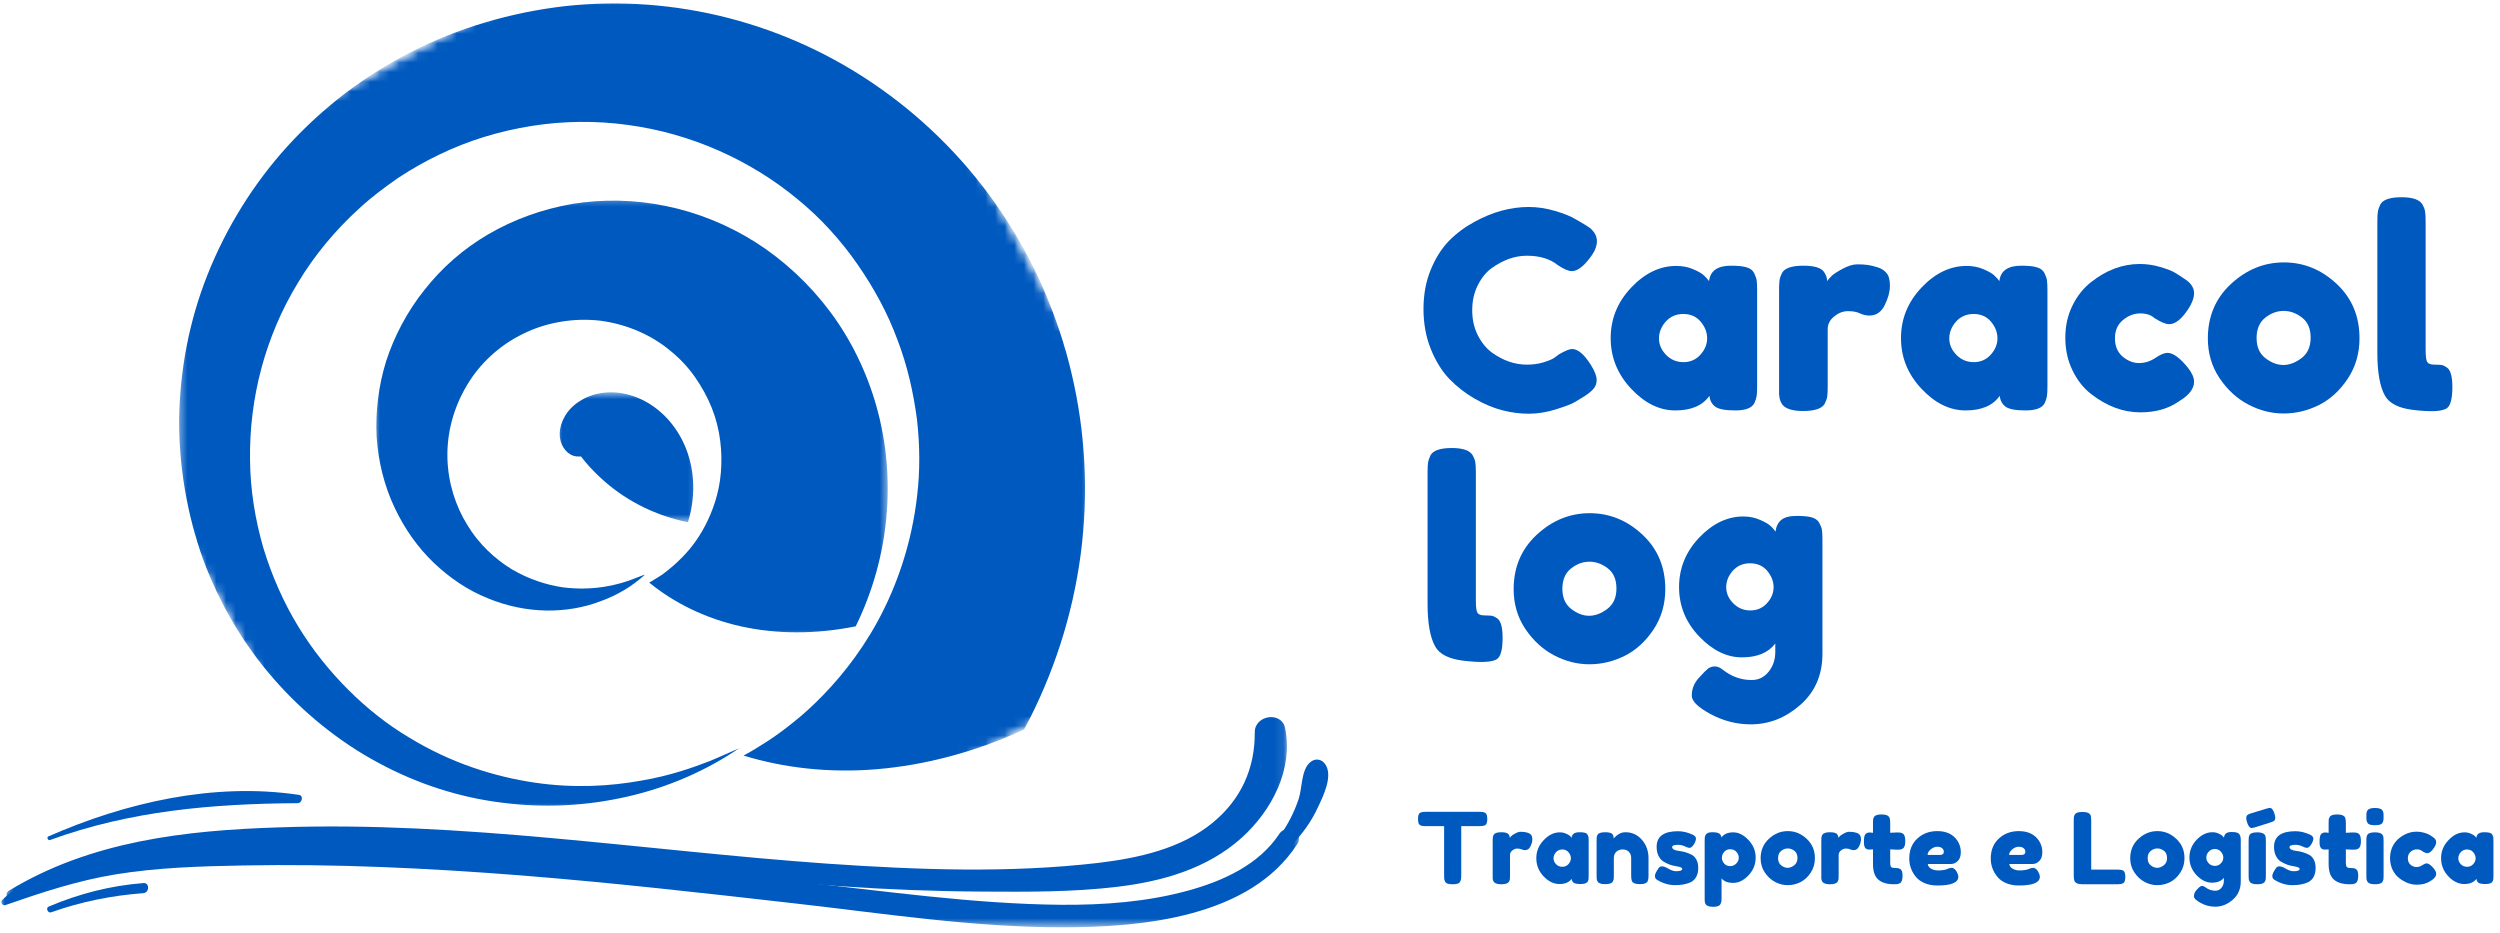 <svg width="260" height="97" viewBox="0 0 260 97" fill="none" xmlns="http://www.w3.org/2000/svg">
<mask id="mask0_11_319" style="mask-type:luminance" maskUnits="userSpaceOnUse" x="18" y="0" width="96" height="85">
<path d="M18.474 0H113.53V84.494H18.474V0Z" fill="white"/>
</mask>
<g mask="url(#mask0_11_319)">
<mask id="mask1_11_319" style="mask-type:luminance" maskUnits="userSpaceOnUse" x="3" y="-17" width="125" height="126">
<path d="M47.345 108.001L3.295 26.764L83.398 -16.674L127.451 64.564L47.345 108.001Z" fill="white"/>
</mask>
<g mask="url(#mask1_11_319)">
<mask id="mask2_11_319" style="mask-type:luminance" maskUnits="userSpaceOnUse" x="3" y="-17" width="125" height="125">
<path d="M3.268 26.717L47.319 107.954L127.424 64.517L83.374 -16.721L3.268 26.717Z" fill="white"/>
</mask>
<g mask="url(#mask2_11_319)">
<path d="M76.861 77.822C76.552 77.937 75.544 78.432 73.856 79.133C72.143 79.796 69.75 80.672 66.633 81.193C63.541 81.753 59.746 82.007 55.59 81.391C51.435 80.778 46.897 79.363 42.524 76.687C40.331 75.382 38.207 73.72 36.241 71.757C34.276 69.797 32.49 67.579 30.987 65.103C29.505 62.666 28.287 59.928 27.395 57.011C26.546 54.073 26.024 50.958 26.004 47.784C25.918 41.457 27.562 34.989 31.028 29.339C32.731 26.505 34.921 23.885 37.417 21.627C38.652 20.481 40.019 19.473 41.366 18.53C42.736 17.628 44.189 16.786 45.712 16.067C48.692 14.611 51.981 13.624 55.305 13.096C58.629 12.569 62.012 12.539 65.286 12.993C71.813 13.862 77.981 16.623 82.879 20.661C85.348 22.668 87.473 25.019 89.206 27.53C90.918 30.003 92.321 32.587 93.332 35.331C94.381 38.053 94.997 40.853 95.359 43.579C95.68 46.325 95.683 48.978 95.391 51.474C94.829 56.504 93.264 60.966 91.295 64.582C89.327 68.197 86.934 71.035 84.809 73.089C83.737 74.147 82.699 74.975 81.803 75.674C80.866 76.396 80.091 76.923 79.416 77.342C78.739 77.76 78.229 78.09 77.86 78.29C77.489 78.491 77.327 78.579 77.327 78.579C81.461 79.844 86.18 80.418 91.16 80C96.137 79.584 101.356 78.24 106.501 75.877C109.59 70.113 111.555 63.948 112.392 57.656C113.226 51.362 112.887 44.958 111.455 38.887C110.748 35.82 109.728 32.864 108.529 30.064C107.919 28.644 107.223 27.268 106.513 25.953C105.8 24.639 104.984 23.331 104.15 22.084C100.808 17.098 96.505 12.686 91.608 9.236C81.85 2.313 70.078 -0.595 58.797 0.634C53.094 1.285 47.613 2.929 42.745 5.408C40.343 6.657 38.03 8.072 35.891 9.71C33.754 11.348 31.765 13.167 29.932 15.171C26.304 19.158 23.493 23.761 21.583 28.567C19.674 33.371 18.716 38.46 18.633 43.496C18.589 48.512 19.467 53.557 21.127 58.181C22.847 62.825 25.302 66.963 28.408 70.534C31.514 74.109 35.292 77.159 39.333 79.322C43.396 81.526 47.767 82.926 52.151 83.471C56.557 84.055 60.998 83.822 65.248 82.846C69.456 81.892 73.452 80.15 76.861 77.822Z" fill="#0059BF"/>
</g>
</g>
</g>
<mask id="mask3_11_319" style="mask-type:luminance" maskUnits="userSpaceOnUse" x="38" y="20" width="55" height="47">
<path d="M38.843 20.369H92.406V66.388H38.843V20.369Z" fill="white"/>
</mask>
<g mask="url(#mask3_11_319)">
<mask id="mask4_11_319" style="mask-type:luminance" maskUnits="userSpaceOnUse" x="3" y="-17" width="125" height="126">
<path d="M47.345 108.001L3.295 26.764L83.397 -16.674L127.451 64.564L47.345 108.001Z" fill="white"/>
</mask>
<g mask="url(#mask4_11_319)">
<mask id="mask5_11_319" style="mask-type:luminance" maskUnits="userSpaceOnUse" x="3" y="-17" width="125" height="125">
<path d="M3.268 26.717L47.319 107.954L127.424 64.517L83.374 -16.721L3.268 26.717Z" fill="white"/>
</mask>
<g mask="url(#mask5_11_319)">
<path d="M67.072 59.766C66.924 59.793 66.494 59.972 65.834 60.226C65.133 60.5 64.181 60.803 62.913 61.013C61.646 61.222 60.143 61.293 58.487 61.075C56.807 60.818 55.013 60.252 53.224 59.203C51.477 58.134 49.773 56.56 48.6 54.594C47.386 52.649 46.596 50.212 46.532 47.646C46.467 45.079 47.133 42.486 48.518 40.143C49.862 37.821 51.989 35.87 54.435 34.703C56.861 33.495 59.749 33.044 62.413 33.35C65.097 33.701 67.64 34.765 69.659 36.433C70.688 37.255 71.577 38.207 72.299 39.247C73.024 40.29 73.602 41.357 74.035 42.447C74.925 44.675 75.149 47.047 74.969 49.163C74.79 51.279 74.141 53.118 73.334 54.671C72.529 56.221 71.566 57.382 70.655 58.248C70.21 58.702 69.762 59.05 69.397 59.357C69.031 59.66 68.684 59.902 68.398 60.058C67.844 60.409 67.517 60.588 67.517 60.588C70.092 62.695 73.363 64.319 77.047 65.138C80.728 65.955 84.782 65.987 88.994 65.138C92.574 57.833 93.219 49.623 91.16 42.297C90.14 38.655 88.46 35.263 86.341 32.431C84.199 29.557 81.526 27.076 78.603 25.211C72.691 21.459 65.84 20.183 59.542 21.206C56.386 21.748 53.416 22.83 50.793 24.359C48.209 25.865 45.978 27.819 44.154 30.135C42.347 32.389 40.992 34.983 40.16 37.558C39.347 40.175 39.041 42.839 39.167 45.424C39.335 47.987 39.963 50.516 41.021 52.758C42.076 54.998 43.434 56.916 45.096 58.514C46.759 60.108 48.68 61.402 50.713 62.212C52.703 63.043 54.786 63.456 56.772 63.494C58.755 63.532 60.751 63.194 62.504 62.51C64.237 61.888 65.793 60.936 67.072 59.766Z" fill="#0059BF"/>
</g>
</g>
</g>
<mask id="mask6_11_319" style="mask-type:luminance" maskUnits="userSpaceOnUse" x="57" y="40" width="16" height="15">
<path d="M57.703 40.738H72.792V54.317H57.703V40.738Z" fill="white"/>
</mask>
<g mask="url(#mask6_11_319)">
<mask id="mask7_11_319" style="mask-type:luminance" maskUnits="userSpaceOnUse" x="3" y="-17" width="125" height="126">
<path d="M47.345 108.001L3.295 26.764L83.397 -16.674L127.451 64.564L47.345 108.001Z" fill="white"/>
</mask>
<g mask="url(#mask7_11_319)">
<mask id="mask8_11_319" style="mask-type:luminance" maskUnits="userSpaceOnUse" x="3" y="-17" width="125" height="125">
<path d="M3.268 26.717L47.319 107.954L127.424 64.517L83.374 -16.721L3.268 26.717Z" fill="white"/>
</mask>
<g mask="url(#mask8_11_319)">
<path d="M60.35 47.374C60.35 47.374 60.35 47.374 60.373 47.416C60.373 47.416 60.373 47.416 60.394 47.454C60.394 47.454 60.415 47.392 60.373 47.416C60.373 47.416 60.332 47.436 60.415 47.392C60.456 47.368 60.415 47.392 60.373 47.416L60.332 47.436C60.373 47.416 60.394 47.454 60.332 47.436L60.353 47.478C60.376 47.519 60.376 47.519 60.353 47.478C60.353 47.478 60.353 47.478 60.394 47.454C60.394 47.454 60.394 47.454 60.353 47.478C60.353 47.478 60.273 47.522 60.314 47.501L60.353 47.478C60.291 47.46 60.417 47.495 60.376 47.519C60.394 47.454 60.35 47.374 60.35 47.374L60.373 47.416L60.524 47.598C60.745 47.902 61.004 48.188 61.287 48.512C61.806 49.081 62.368 49.626 62.969 50.148C65.356 52.199 68.268 53.648 71.548 54.311C72.509 51.188 72.155 48.088 70.906 45.686C69.656 43.284 67.64 41.722 65.616 41.121C63.568 40.479 61.596 40.856 60.267 41.737C58.917 42.574 58.231 43.956 58.207 45.085C58.181 46.213 58.838 47.13 59.619 47.398C59.81 47.454 60.04 47.489 60.249 47.48C60.291 47.46 60.353 47.478 60.394 47.454C60.435 47.433 60.435 47.433 60.435 47.433L60.476 47.41C60.518 47.389 60.435 47.433 60.435 47.433C60.376 47.519 60.456 47.368 60.435 47.433C60.373 47.416 60.4 47.56 60.35 47.374Z" fill="#0059BF"/>
</g>
</g>
</g>
<mask id="mask9_11_319" style="mask-type:luminance" maskUnits="userSpaceOnUse" x="59" y="46" width="2" height="2">
<path d="M59.967 46.773H60.721V47.528H59.967V46.773Z" fill="white"/>
</mask>
<g mask="url(#mask9_11_319)">
<mask id="mask10_11_319" style="mask-type:luminance" maskUnits="userSpaceOnUse" x="3" y="-17" width="125" height="126">
<path d="M47.345 108.001L3.295 26.764L83.397 -16.674L127.451 64.564L47.345 108.001Z" fill="white"/>
</mask>
<g mask="url(#mask10_11_319)">
<mask id="mask11_11_319" style="mask-type:luminance" maskUnits="userSpaceOnUse" x="3" y="-17" width="125" height="125">
<path d="M3.268 26.717L47.319 107.954L127.424 64.517L83.374 -16.721L3.268 26.717Z" fill="white"/>
</mask>
<g mask="url(#mask11_11_319)">
<path d="M60.35 47.374C60.35 47.374 60.35 47.374 60.373 47.416C60.373 47.416 60.373 47.416 60.394 47.454C60.394 47.454 60.414 47.392 60.373 47.416C60.373 47.416 60.332 47.436 60.414 47.392C60.456 47.369 60.414 47.392 60.373 47.416L60.332 47.436C60.373 47.416 60.394 47.454 60.332 47.436L60.353 47.478C60.376 47.519 60.376 47.519 60.353 47.478C60.353 47.478 60.353 47.478 60.394 47.454C60.394 47.454 60.394 47.454 60.353 47.478C60.353 47.478 60.273 47.522 60.314 47.501L60.353 47.478C60.291 47.46 60.417 47.495 60.376 47.519C60.394 47.454 60.35 47.374 60.35 47.374C60.394 47.454 60.394 47.454 60.394 47.454C60.394 47.454 60.314 47.501 60.353 47.478C60.435 47.433 60.435 47.433 60.435 47.433C60.394 47.454 60.417 47.495 60.435 47.433L60.459 47.475C60.459 47.475 60.459 47.475 60.435 47.433C60.414 47.392 60.414 47.392 60.414 47.392C60.414 47.392 60.476 47.41 60.435 47.433L60.476 47.41C60.518 47.389 60.435 47.433 60.435 47.433C60.376 47.519 60.456 47.369 60.435 47.433C60.373 47.416 60.4 47.56 60.35 47.374Z" fill="#0059BF"/>
<path d="M60.35 47.374C60.35 47.374 60.35 47.374 60.373 47.416C60.373 47.416 60.373 47.416 60.394 47.454C60.394 47.454 60.414 47.392 60.373 47.416C60.373 47.416 60.332 47.436 60.414 47.392C60.456 47.369 60.414 47.392 60.373 47.416L60.332 47.436C60.373 47.416 60.394 47.454 60.332 47.436L60.353 47.478C60.376 47.519 60.376 47.519 60.353 47.478C60.353 47.478 60.353 47.478 60.394 47.454C60.394 47.454 60.394 47.454 60.353 47.478C60.353 47.478 60.273 47.522 60.314 47.501L60.353 47.478C60.291 47.46 60.417 47.495 60.376 47.519C60.394 47.454 60.35 47.374 60.35 47.374C60.394 47.454 60.394 47.454 60.394 47.454C60.394 47.454 60.314 47.501 60.353 47.478C60.435 47.433 60.435 47.433 60.435 47.433C60.394 47.454 60.417 47.495 60.435 47.433L60.459 47.475C60.459 47.475 60.459 47.475 60.435 47.433C60.414 47.392 60.414 47.392 60.414 47.392C60.414 47.392 60.476 47.41 60.435 47.433L60.476 47.41C60.518 47.389 60.435 47.433 60.435 47.433C60.376 47.519 60.456 47.369 60.435 47.433C60.373 47.416 60.4 47.56 60.35 47.374Z" fill="#0059BF"/>
</g>
</g>
</g>
<mask id="mask12_11_319" style="mask-type:luminance" maskUnits="userSpaceOnUse" x="0" y="73" width="134" height="21">
<path d="M0.368 73.941H133.899V93.903H0.368V73.941Z" fill="white"/>
</mask>
<g mask="url(#mask12_11_319)">
<path d="M1.515 93.567C9.737 89.318 19.326 88.34 28.441 88.115C38.254 87.865 48.041 88.507 57.801 89.4C67.67 90.326 77.513 91.472 87.408 92.17C92.33 92.506 97.281 92.701 102.228 92.727C106.87 92.757 111.567 92.783 116.208 92.226C120.876 91.666 125.547 90.352 129.125 87.137C132.257 84.314 134.523 80.006 133.654 75.73C133.292 73.941 130.495 74.359 130.495 76.148C130.525 79.95 129.042 83.168 126.107 85.572C122.807 88.284 118.389 89.232 114.278 89.736C104.939 90.827 95.433 90.464 86.067 89.822C67.054 88.478 48.097 85.375 29.001 86.047C19.27 86.353 9.427 87.473 0.955 92.618C0.342 92.981 0.872 93.903 1.515 93.567Z" fill="#0059BF"/>
</g>
<path d="M5.207 87.361C13.538 84.314 22.149 83.586 30.957 83.53C31.432 83.53 31.6 82.72 31.069 82.664C22.261 81.349 13.09 83.445 5.01 86.996C4.842 87.081 4.983 87.444 5.207 87.361Z" fill="#0059BF"/>
<path d="M125.854 92.253C129.069 91.805 132.033 90.27 134.27 87.948C135.416 86.775 136.395 85.431 137.067 83.949C137.626 82.776 138.661 80.677 137.821 79.475C137.429 78.915 136.76 78.833 136.256 79.281C135.304 80.091 135.446 81.936 135.054 83.112C134.606 84.453 133.963 85.711 133.153 86.857C131.335 89.344 128.736 91.163 125.771 91.973C125.574 92.002 125.659 92.282 125.854 92.253Z" fill="#0059BF"/>
<path d="M5.325 94.879C8.416 93.776 11.643 93.131 14.9 92.889C15.572 92.836 15.572 91.761 14.9 91.84C11.484 92.109 8.231 92.942 5.057 94.286C4.733 94.422 4.974 95.014 5.325 94.879Z" fill="#0059BF"/>
<mask id="mask13_11_319" style="mask-type:luminance" maskUnits="userSpaceOnUse" x="0" y="86" width="136" height="11">
<path d="M0 86.003H135.408V96.417H0V86.003Z" fill="white"/>
</mask>
<g mask="url(#mask13_11_319)">
<path d="M133.062 86.704C130.937 89.931 127.2 91.625 123.57 92.621C119.267 93.803 114.803 94.127 110.365 94.098C101.167 94.018 91.917 92.648 82.773 91.678C64.083 89.716 45.285 87.644 26.463 87.915C22.293 87.995 18.07 88.101 13.93 88.614C4.518 89.957 1.076 92.836 0.86 93.022C0.645 93.211 0.43 93.399 0.242 93.588C-3.02345e-05 93.803 0.242 94.233 0.566 94.127C4.356 92.807 8.095 91.572 12.073 90.927C16.405 90.225 20.788 90.093 25.172 90.01C34.8 89.822 44.454 90.281 54.052 91.033C63.574 91.787 73.066 92.863 82.531 93.939C91.837 94.988 101.25 96.464 110.633 96.438C118.81 96.438 130.023 95.388 134.918 87.779C135.67 86.624 133.816 85.575 133.062 86.704Z" fill="#0059BF"/>
</g>
<path d="M161.61 37.239L162.117 36.862C162.768 36.484 163.228 36.296 163.496 36.296C164.092 36.296 164.734 36.832 165.418 37.899C165.842 38.568 166.054 39.101 166.054 39.502C166.054 39.903 165.925 40.239 165.665 40.504C165.406 40.772 165.102 41.011 164.758 41.223C164.41 41.435 164.08 41.636 163.767 41.824C163.452 42.013 162.807 42.261 161.834 42.567C160.859 42.873 159.916 43.027 159.005 43.027C158.1 43.027 157.184 42.909 156.259 42.673C155.33 42.437 154.373 42.036 153.382 41.471C152.398 40.905 151.514 40.218 150.73 39.408C149.952 38.592 149.307 37.551 148.797 36.284C148.293 35.011 148.043 33.629 148.043 32.135C148.043 30.644 148.29 29.291 148.785 28.08C149.28 26.863 149.911 25.858 150.683 25.062C151.461 24.27 152.348 23.607 153.347 23.07C155.215 22.042 157.099 21.526 158.993 21.526C159.895 21.526 160.812 21.665 161.74 21.939C162.665 22.216 163.367 22.498 163.838 22.787L164.534 23.188C164.878 23.394 165.147 23.562 165.335 23.695C165.83 24.105 166.078 24.564 166.078 25.074C166.078 25.578 165.877 26.105 165.477 26.654C164.728 27.685 164.062 28.198 163.473 28.198C163.125 28.198 162.639 27.991 162.011 27.573C161.209 26.922 160.137 26.595 158.793 26.595C157.549 26.595 156.329 27.028 155.127 27.891C154.552 28.31 154.072 28.902 153.689 29.671C153.303 30.434 153.111 31.298 153.111 32.264C153.111 33.231 153.303 34.097 153.689 34.858C154.072 35.621 154.561 36.222 155.151 36.661C156.321 37.504 157.535 37.923 158.793 37.923C159.388 37.923 159.948 37.849 160.467 37.699C160.991 37.542 161.374 37.389 161.61 37.239Z" fill="#0059BF"/>
<path d="M177.743 29.235C177.861 28.168 178.618 27.632 180.018 27.632C180.755 27.632 181.306 27.691 181.668 27.809C182.037 27.921 182.293 28.121 182.434 28.41C182.576 28.693 182.661 28.946 182.694 29.164C182.723 29.385 182.741 29.715 182.741 30.155V40.186C182.741 40.628 182.723 40.958 182.694 41.176C182.661 41.397 182.579 41.653 182.446 41.942C182.178 42.437 181.521 42.685 180.478 42.685C179.44 42.685 178.745 42.555 178.391 42.296C178.038 42.036 177.831 41.659 177.778 41.164C177.071 42.178 175.886 42.685 174.23 42.685C172.58 42.685 171.048 41.93 169.633 40.422C168.219 38.913 167.511 37.162 167.511 35.164C167.511 33.16 168.221 31.41 169.645 29.907C171.065 28.407 172.63 27.656 174.336 27.656C174.988 27.656 175.58 27.773 176.116 28.009C176.65 28.239 177.018 28.454 177.224 28.657C177.436 28.855 177.607 29.047 177.743 29.235ZM172.533 35.2C172.533 35.83 172.78 36.399 173.275 36.909C173.771 37.413 174.372 37.663 175.079 37.663C175.786 37.663 176.37 37.41 176.835 36.897C177.307 36.378 177.543 35.81 177.543 35.188C177.543 34.569 177.319 33.991 176.871 33.455C176.423 32.922 175.822 32.654 175.067 32.654C174.313 32.654 173.7 32.922 173.228 33.455C172.763 33.991 172.533 34.572 172.533 35.2Z" fill="#0059BF"/>
<path d="M195.292 27.809C195.66 27.921 195.963 28.115 196.199 28.398C196.435 28.675 196.553 29.117 196.553 29.73C196.553 30.337 196.37 31.003 196.011 31.734C195.648 32.459 195.121 32.819 194.431 32.819C194.092 32.819 193.762 32.745 193.441 32.595C193.126 32.438 192.71 32.359 192.191 32.359C191.679 32.359 191.201 32.544 190.753 32.913C190.305 33.275 190.081 33.712 190.081 34.221V40.245C190.081 40.687 190.064 41.017 190.034 41.235C190.002 41.456 189.91 41.712 189.763 42.001C189.471 42.496 188.726 42.744 187.523 42.744C186.604 42.744 185.944 42.585 185.543 42.261C185.237 41.995 185.063 41.583 185.025 41.023C185.025 40.834 185.025 40.557 185.025 40.186V30.119C185.025 29.689 185.039 29.362 185.072 29.141C185.101 28.923 185.184 28.678 185.319 28.41C185.584 27.891 186.327 27.632 187.547 27.632C188.693 27.632 189.412 27.853 189.704 28.292C189.916 28.599 190.022 28.914 190.022 29.235C190.117 29.103 190.252 28.941 190.435 28.752C190.615 28.557 191.001 28.298 191.59 27.974C192.185 27.653 192.71 27.491 193.158 27.491C193.606 27.491 193.983 27.514 194.29 27.561C194.596 27.608 194.929 27.691 195.292 27.809Z" fill="#0059BF"/>
<path d="M207.935 29.235C208.053 28.168 208.81 27.632 210.21 27.632C210.947 27.632 211.498 27.691 211.86 27.809C212.229 27.921 212.485 28.121 212.627 28.41C212.768 28.693 212.854 28.946 212.886 29.164C212.915 29.385 212.933 29.715 212.933 30.155V40.186C212.933 40.628 212.915 40.958 212.886 41.176C212.854 41.397 212.771 41.653 212.638 41.942C212.37 42.437 211.713 42.685 210.67 42.685C209.633 42.685 208.937 42.555 208.583 42.296C208.23 42.036 208.024 41.659 207.971 41.164C207.263 42.178 206.079 42.685 204.422 42.685C202.772 42.685 201.24 41.93 199.825 40.422C198.411 38.913 197.703 37.162 197.703 35.164C197.703 33.16 198.414 31.41 199.837 29.907C201.257 28.407 202.822 27.656 204.529 27.656C205.18 27.656 205.772 27.773 206.308 28.009C206.842 28.239 207.21 28.454 207.417 28.657C207.629 28.855 207.8 29.047 207.935 29.235ZM202.725 35.2C202.725 35.83 202.973 36.399 203.468 36.909C203.963 37.413 204.564 37.663 205.271 37.663C205.978 37.663 206.562 37.41 207.028 36.897C207.499 36.378 207.735 35.81 207.735 35.188C207.735 34.569 207.511 33.991 207.063 33.455C206.615 32.922 206.014 32.654 205.259 32.654C204.505 32.654 203.892 32.922 203.42 33.455C202.955 33.991 202.725 34.572 202.725 35.2Z" fill="#0059BF"/>
<path d="M219.955 35.188C219.955 35.998 220.221 36.632 220.757 37.086C221.29 37.534 221.856 37.758 222.454 37.758C223.058 37.758 223.624 37.581 224.152 37.227C224.676 36.873 225.101 36.697 225.425 36.697C225.996 36.697 226.698 37.204 227.523 38.217C227.962 38.768 228.183 39.264 228.183 39.703C228.183 40.433 227.656 41.114 226.604 41.742C225.519 42.505 224.181 42.885 222.596 42.885C220.81 42.885 219.098 42.246 217.456 40.964C216.67 40.351 216.03 39.535 215.535 38.512C215.04 37.492 214.792 36.364 214.792 35.129C214.792 33.897 215.04 32.78 215.535 31.781C216.03 30.776 216.67 29.966 217.456 29.353C219.042 28.089 220.736 27.455 222.537 27.455C223.259 27.455 223.963 27.558 224.647 27.762C225.336 27.959 225.849 28.157 226.179 28.351L226.639 28.634C226.975 28.864 227.243 29.044 227.44 29.176C227.936 29.562 228.183 29.998 228.183 30.485C228.183 30.974 227.983 31.522 227.582 32.135C226.889 33.19 226.229 33.714 225.602 33.714C225.239 33.714 224.723 33.502 224.057 33.078C223.71 32.757 223.215 32.595 222.572 32.595C221.936 32.595 221.337 32.827 220.78 33.29C220.229 33.747 219.955 34.38 219.955 35.188Z" fill="#0059BF"/>
<path d="M229.616 35.2C229.616 32.907 230.418 31.015 232.021 29.53C233.63 28.039 235.466 27.29 237.526 27.29C239.591 27.29 241.418 28.033 243.007 29.518C244.592 30.997 245.388 32.883 245.388 35.176C245.388 36.764 244.975 38.176 244.15 39.408C243.331 40.634 242.335 41.541 241.156 42.131C239.977 42.714 238.754 43.003 237.49 43.003C236.232 43.003 235.009 42.694 233.824 42.072C232.645 41.453 231.646 40.536 230.83 39.325C230.02 38.108 229.616 36.732 229.616 35.2ZM235.604 37.251C236.217 37.722 236.836 37.958 237.467 37.958C238.103 37.958 238.734 37.719 239.364 37.239C239.992 36.761 240.307 36.054 240.307 35.117C240.307 34.183 240.007 33.487 239.412 33.031C238.822 32.568 238.18 32.335 237.49 32.335C236.806 32.335 236.164 32.577 235.569 33.054C234.979 33.526 234.685 34.227 234.685 35.153C234.685 36.081 234.991 36.779 235.604 37.251Z" fill="#0059BF"/>
<path d="M247.244 23.047C247.244 22.608 247.259 22.277 247.291 22.056C247.321 21.838 247.403 21.582 247.539 21.29C247.804 20.772 248.546 20.512 249.767 20.512C250.936 20.512 251.664 20.772 251.947 21.29C252.103 21.582 252.195 21.841 252.218 22.068C252.248 22.298 252.265 22.631 252.265 23.07V36.343C252.265 37.036 252.319 37.472 252.431 37.651C252.548 37.834 252.802 37.923 253.197 37.923C253.589 37.923 253.851 37.94 253.986 37.97C254.119 38.002 254.281 38.085 254.47 38.217C254.853 38.462 255.047 39.137 255.047 40.245C255.047 41.456 254.853 42.196 254.47 42.461C253.975 42.797 252.79 42.853 250.922 42.626C249.442 42.437 248.485 41.951 248.046 41.164C247.509 40.23 247.244 38.742 247.244 36.697V23.047Z" fill="#0059BF"/>
<path d="M148.467 49.128C148.467 48.689 148.482 48.359 148.514 48.138C148.544 47.92 148.626 47.663 148.762 47.372C149.027 46.853 149.77 46.594 150.99 46.594C152.159 46.594 152.887 46.853 153.17 47.372C153.326 47.663 153.418 47.923 153.441 48.15C153.471 48.38 153.489 48.713 153.489 49.152V62.425C153.489 63.117 153.542 63.553 153.654 63.733C153.771 63.916 154.025 64.004 154.42 64.004C154.812 64.004 155.074 64.022 155.21 64.051C155.342 64.084 155.504 64.166 155.693 64.299C156.076 64.543 156.27 65.218 156.27 66.326C156.27 67.537 156.076 68.277 155.693 68.542C155.198 68.878 154.013 68.934 152.145 68.707C150.665 68.519 149.708 68.032 149.269 67.246C148.732 66.311 148.467 64.823 148.467 62.778V49.128Z" fill="#0059BF"/>
<path d="M157.419 61.281C157.419 58.989 158.22 57.096 159.823 55.611C161.432 54.12 163.268 53.372 165.328 53.372C167.394 53.372 169.221 54.114 170.809 55.599C172.395 57.079 173.19 58.965 173.19 61.258C173.19 62.846 172.778 64.257 171.953 65.489C171.133 66.715 170.137 67.623 168.959 68.212C167.78 68.796 166.557 69.085 165.293 69.085C164.034 69.085 162.811 68.775 161.627 68.153C160.448 67.534 159.449 66.618 158.633 65.407C157.822 64.19 157.419 62.813 157.419 61.281ZM163.407 63.332C164.02 63.804 164.639 64.04 165.269 64.04C165.906 64.04 166.536 63.801 167.167 63.32C167.795 62.843 168.11 62.136 168.11 61.199C168.11 60.264 167.809 59.569 167.214 59.112C166.625 58.65 165.982 58.417 165.293 58.417C164.609 58.417 163.967 58.658 163.371 59.136C162.782 59.607 162.487 60.309 162.487 61.234C162.487 62.162 162.794 62.861 163.407 63.332Z" fill="#0059BF"/>
<path d="M184.63 66.927C183.899 67.888 182.738 68.365 181.152 68.365C179.573 68.365 178.088 67.635 176.697 66.173C175.312 64.711 174.622 63.008 174.622 61.057C174.622 59.1 175.318 57.388 176.708 55.918C178.105 54.45 179.638 53.714 181.306 53.714C181.948 53.714 182.537 53.837 183.074 54.079C183.616 54.315 183.984 54.536 184.182 54.739C184.385 54.936 184.541 55.122 184.653 55.293C184.715 54.76 184.913 54.356 185.243 54.079C185.579 53.796 186.121 53.654 186.869 53.654C187.615 53.654 188.157 53.714 188.496 53.831C188.841 53.943 189.085 54.138 189.227 54.421C189.374 54.698 189.463 54.939 189.486 55.152C189.516 55.358 189.533 55.679 189.533 56.118V67.988C189.533 70.187 188.767 71.961 187.235 73.305C185.708 74.654 183.987 75.332 182.072 75.332C180.616 75.332 179.231 74.978 177.911 74.271C176.596 73.564 175.942 72.921 175.942 72.35C175.942 71.601 176.228 70.941 176.803 70.369C177.162 69.969 177.442 69.689 177.64 69.532C177.843 69.382 178.079 69.308 178.347 69.308C178.612 69.308 178.892 69.426 179.184 69.662C180.094 70.369 181.088 70.723 182.166 70.723C182.888 70.723 183.478 70.434 183.934 69.862C184.397 69.288 184.63 68.598 184.63 67.788V66.927ZM179.526 61.069C179.526 61.691 179.767 62.248 180.257 62.743C180.743 63.238 181.335 63.485 182.036 63.485C182.735 63.485 183.313 63.235 183.769 62.731C184.223 62.23 184.453 61.676 184.453 61.069C184.453 60.465 184.232 59.899 183.793 59.371C183.351 58.847 182.758 58.582 182.013 58.582C181.273 58.582 180.672 58.841 180.209 59.36C179.753 59.878 179.526 60.45 179.526 61.069Z" fill="#0059BF"/>
<path d="M148.231 84.43H153.936C154.155 84.43 154.317 84.46 154.42 84.513C154.52 84.56 154.588 84.64 154.62 84.749C154.658 84.861 154.679 85.005 154.679 85.185C154.679 85.359 154.658 85.5 154.62 85.609C154.588 85.712 154.529 85.783 154.443 85.821C154.325 85.886 154.152 85.916 153.925 85.916H151.968V91.079C151.968 91.238 151.959 91.356 151.944 91.432C151.936 91.503 151.903 91.591 151.85 91.692C151.803 91.795 151.712 91.865 151.579 91.904C151.452 91.945 151.284 91.963 151.072 91.963C150.86 91.963 150.689 91.945 150.565 91.904C150.438 91.865 150.347 91.795 150.294 91.692C150.247 91.591 150.215 91.5 150.2 91.42C150.191 91.344 150.188 91.226 150.188 91.067V85.916H148.219C147.998 85.916 147.836 85.892 147.736 85.845C147.633 85.792 147.562 85.709 147.524 85.597C147.492 85.488 147.477 85.347 147.477 85.173C147.477 84.993 147.492 84.852 147.524 84.749C147.562 84.64 147.621 84.566 147.701 84.525C147.825 84.463 148.001 84.43 148.231 84.43Z" fill="#0059BF"/>
<path d="M158.905 86.611C159.037 86.652 159.146 86.723 159.235 86.823C159.32 86.927 159.364 87.089 159.364 87.307C159.364 87.519 159.297 87.76 159.164 88.026C159.037 88.285 158.852 88.415 158.61 88.415C158.483 88.415 158.362 88.388 158.245 88.332C158.133 88.279 157.985 88.25 157.797 88.25C157.614 88.25 157.443 88.317 157.278 88.45C157.119 88.577 157.042 88.73 157.042 88.91V91.067C157.042 91.226 157.036 91.344 157.03 91.421C157.022 91.5 156.989 91.591 156.936 91.692C156.824 91.874 156.559 91.963 156.135 91.963C155.805 91.963 155.569 91.904 155.427 91.786C155.315 91.692 155.254 91.547 155.239 91.35C155.239 91.279 155.239 91.179 155.239 91.043V87.448C155.239 87.292 155.242 87.174 155.251 87.094C155.256 87.018 155.289 86.927 155.345 86.823C155.439 86.644 155.701 86.552 156.135 86.552C156.55 86.552 156.809 86.632 156.913 86.788C156.983 86.9 157.019 87.012 157.019 87.13C157.057 87.083 157.107 87.024 157.172 86.953C157.234 86.882 157.372 86.794 157.585 86.682C157.797 86.564 157.979 86.505 158.139 86.505C158.304 86.505 158.439 86.514 158.551 86.529C158.66 86.546 158.778 86.573 158.905 86.611Z" fill="#0059BF"/>
<path d="M163.442 87.13C163.48 86.747 163.751 86.552 164.255 86.552C164.521 86.552 164.718 86.573 164.845 86.611C164.977 86.652 165.069 86.726 165.116 86.835C165.169 86.938 165.201 87.029 165.21 87.106C165.216 87.186 165.222 87.304 165.222 87.46V91.043C165.222 91.208 165.216 91.332 165.21 91.409C165.201 91.488 165.175 91.58 165.128 91.68C165.024 91.854 164.786 91.939 164.409 91.939C164.037 91.939 163.79 91.898 163.666 91.809C163.539 91.715 163.468 91.58 163.454 91.397C163.194 91.759 162.77 91.939 162.181 91.939C161.591 91.939 161.04 91.674 160.53 91.138C160.026 90.595 159.776 89.968 159.776 89.251C159.776 88.538 160.029 87.914 160.542 87.377C161.052 86.835 161.609 86.564 162.216 86.564C162.452 86.564 162.664 86.608 162.853 86.694C163.041 86.773 163.174 86.847 163.253 86.918C163.33 86.988 163.395 87.059 163.442 87.13ZM161.568 89.263C161.568 89.493 161.653 89.697 161.827 89.876C162.007 90.059 162.222 90.147 162.475 90.147C162.735 90.147 162.947 90.059 163.112 89.876C163.283 89.688 163.371 89.484 163.371 89.263C163.371 89.036 163.289 88.827 163.124 88.638C162.965 88.444 162.749 88.344 162.475 88.344C162.207 88.344 161.986 88.444 161.815 88.638C161.65 88.827 161.568 89.036 161.568 89.263Z" fill="#0059BF"/>
<path d="M169.052 86.552C169.736 86.552 170.305 86.817 170.761 87.342C171.215 87.861 171.445 88.497 171.445 89.251V91.055C171.445 91.214 171.436 91.332 171.421 91.409C171.413 91.488 171.386 91.58 171.339 91.68C171.245 91.862 170.976 91.951 170.537 91.951C170.048 91.951 169.771 91.827 169.7 91.574C169.659 91.456 169.642 91.279 169.642 91.043V89.24C169.642 88.957 169.559 88.739 169.394 88.58C169.235 88.423 169.02 88.344 168.746 88.344C168.477 88.344 168.256 88.426 168.086 88.591C167.921 88.756 167.838 88.975 167.838 89.24V91.055C167.838 91.214 167.832 91.332 167.826 91.409C167.817 91.488 167.785 91.58 167.732 91.68C167.638 91.862 167.372 91.951 166.942 91.951C166.509 91.951 166.247 91.862 166.152 91.68C166.096 91.58 166.064 91.488 166.058 91.409C166.049 91.332 166.046 91.208 166.046 91.043V87.413C166.046 87.265 166.049 87.15 166.058 87.071C166.064 86.994 166.096 86.906 166.152 86.811C166.253 86.641 166.518 86.552 166.942 86.552C167.367 86.552 167.626 86.632 167.72 86.788C167.791 86.906 167.826 87.047 167.826 87.212C167.85 87.165 167.909 87.1 168.003 87.012C168.097 86.918 168.192 86.844 168.286 86.788C168.513 86.632 168.769 86.552 169.052 86.552Z" fill="#0059BF"/>
<path d="M172.301 91.479C172.175 91.403 172.113 91.273 172.113 91.09C172.113 90.911 172.242 90.639 172.502 90.277C172.572 90.159 172.69 90.1 172.855 90.1C173.026 90.1 173.256 90.189 173.539 90.359C173.828 90.525 174.093 90.607 174.329 90.607C174.744 90.607 174.954 90.525 174.954 90.359C174.954 90.236 174.724 90.141 174.27 90.077C173.837 90.015 173.409 89.853 172.985 89.593C172.788 89.47 172.623 89.275 172.49 89.016C172.354 88.751 172.29 88.435 172.29 88.073C172.29 86.988 173.032 86.446 174.517 86.446C175.004 86.446 175.508 86.564 176.026 86.8C176.262 86.912 176.38 87.047 176.38 87.212C176.38 87.377 176.303 87.584 176.156 87.825C176.006 88.061 175.852 88.179 175.696 88.179C175.608 88.179 175.454 88.129 175.236 88.026C175.015 87.917 174.777 87.861 174.517 87.861C174.108 87.861 173.904 87.94 173.904 88.096C173.904 88.303 174.134 88.435 174.6 88.497C175.054 88.544 175.496 88.674 175.92 88.886C176.115 88.98 176.28 89.145 176.415 89.381C176.548 89.617 176.616 89.918 176.616 90.277C176.616 90.631 176.548 90.934 176.415 91.185C176.28 91.429 176.097 91.615 175.861 91.739C175.419 91.951 174.871 92.057 174.211 92.057C173.551 92.057 172.914 91.865 172.301 91.479Z" fill="#0059BF"/>
<path d="M177.285 93.436V87.436C177.285 87.28 177.288 87.165 177.297 87.094C177.302 87.018 177.335 86.926 177.391 86.823C177.485 86.644 177.712 86.552 178.075 86.552C178.434 86.552 178.679 86.599 178.805 86.694C178.929 86.782 179.006 86.915 179.029 87.094C179.289 86.741 179.695 86.564 180.255 86.564C180.812 86.564 181.34 86.829 181.835 87.354C182.336 87.881 182.589 88.494 182.589 89.193C182.589 89.894 182.342 90.507 181.847 91.031C181.352 91.559 180.821 91.821 180.255 91.821C179.695 91.821 179.292 91.665 179.041 91.35V93.424C179.041 93.581 179.032 93.695 179.018 93.766C179.009 93.843 178.976 93.931 178.923 94.025C178.876 94.126 178.788 94.196 178.664 94.238C178.546 94.285 178.381 94.308 178.169 94.308C177.957 94.308 177.786 94.285 177.662 94.238C177.535 94.196 177.444 94.132 177.391 94.037C177.335 93.943 177.302 93.855 177.297 93.778C177.288 93.707 177.285 93.592 177.285 93.436ZM179.312 88.603C179.153 88.786 179.077 88.986 179.077 89.204C179.077 89.425 179.153 89.626 179.312 89.805C179.477 89.988 179.684 90.077 179.937 90.077C180.187 90.077 180.4 89.988 180.574 89.805C180.744 89.626 180.833 89.425 180.833 89.204C180.833 88.977 180.75 88.774 180.585 88.591C180.42 88.412 180.202 88.32 179.937 88.32C179.678 88.32 179.468 88.415 179.312 88.603Z" fill="#0059BF"/>
<path d="M183.105 89.263C183.105 88.438 183.391 87.763 183.965 87.236C184.537 86.703 185.194 86.434 185.934 86.434C186.671 86.434 187.325 86.703 187.891 87.236C188.462 87.763 188.751 88.435 188.751 89.252C188.751 89.817 188.601 90.324 188.303 90.772C188.012 91.214 187.655 91.538 187.231 91.751C186.812 91.957 186.376 92.057 185.922 92.057C185.474 92.057 185.038 91.948 184.614 91.727C184.189 91.5 183.83 91.17 183.541 90.737C183.249 90.307 183.105 89.814 183.105 89.263ZM185.25 90.006C185.468 90.171 185.689 90.254 185.91 90.254C186.137 90.254 186.364 90.168 186.594 89.994C186.821 89.823 186.936 89.57 186.936 89.24C186.936 88.904 186.83 88.65 186.618 88.485C186.406 88.32 186.173 88.238 185.922 88.238C185.678 88.238 185.451 88.326 185.239 88.497C185.026 88.662 184.92 88.916 184.92 89.252C184.92 89.582 185.029 89.835 185.25 90.006Z" fill="#0059BF"/>
<path d="M193.082 86.611C193.215 86.652 193.324 86.723 193.412 86.823C193.498 86.927 193.542 87.089 193.542 87.307C193.542 87.519 193.474 87.76 193.342 88.026C193.215 88.285 193.029 88.415 192.788 88.415C192.661 88.415 192.54 88.388 192.422 88.332C192.31 88.279 192.163 88.25 191.974 88.25C191.791 88.25 191.621 88.317 191.456 88.45C191.296 88.577 191.22 88.73 191.22 88.91V91.067C191.22 91.226 191.214 91.344 191.208 91.421C191.199 91.5 191.167 91.591 191.114 91.692C191.002 91.874 190.736 91.963 190.312 91.963C189.982 91.963 189.746 91.904 189.605 91.786C189.493 91.692 189.431 91.547 189.416 91.35C189.416 91.279 189.416 91.179 189.416 91.043V87.448C189.416 87.292 189.419 87.174 189.428 87.094C189.434 87.018 189.466 86.927 189.522 86.823C189.617 86.644 189.879 86.552 190.312 86.552C190.728 86.552 190.987 86.632 191.09 86.788C191.161 86.9 191.196 87.012 191.196 87.13C191.235 87.083 191.285 87.024 191.349 86.953C191.411 86.882 191.55 86.794 191.762 86.682C191.974 86.564 192.157 86.505 192.316 86.505C192.481 86.505 192.617 86.514 192.729 86.529C192.838 86.546 192.955 86.573 193.082 86.611Z" fill="#0059BF"/>
<path d="M197.242 88.368L196.582 88.332V89.747C196.582 89.929 196.609 90.062 196.665 90.147C196.727 90.227 196.836 90.265 196.995 90.265C197.151 90.265 197.272 90.274 197.36 90.289C197.446 90.298 197.537 90.33 197.631 90.383C197.787 90.472 197.867 90.698 197.867 91.067C197.867 91.5 197.773 91.762 197.584 91.857C197.481 91.904 197.39 91.936 197.313 91.951C197.233 91.96 197.118 91.963 196.971 91.963C196.255 91.963 195.713 91.804 195.344 91.479C194.973 91.158 194.79 90.616 194.79 89.853V88.332C194.664 88.35 194.522 88.356 194.366 88.356C194.216 88.356 194.089 88.303 193.989 88.191C193.895 88.073 193.847 87.872 193.847 87.59C193.847 87.307 193.862 87.103 193.895 86.977C193.933 86.853 193.983 86.761 194.048 86.705C194.157 86.62 194.289 86.576 194.449 86.576L194.79 86.611V85.55C194.79 85.394 194.793 85.279 194.802 85.208C194.817 85.132 194.852 85.049 194.908 84.961C194.994 84.79 195.256 84.701 195.698 84.701C196.161 84.701 196.435 84.828 196.523 85.079C196.562 85.191 196.582 85.368 196.582 85.609V86.611C196.88 86.588 197.104 86.576 197.254 86.576C197.41 86.576 197.528 86.582 197.608 86.588C197.684 86.596 197.776 86.629 197.879 86.682C198.059 86.776 198.15 87.041 198.15 87.472C198.15 87.905 198.056 88.167 197.867 88.261C197.764 88.317 197.672 88.35 197.596 88.356C197.516 88.365 197.398 88.368 197.242 88.368Z" fill="#0059BF"/>
<path d="M203.925 88.615C203.925 89.034 203.819 89.343 203.607 89.546C203.401 89.752 203.174 89.853 202.923 89.853H200.495C200.495 90.041 200.604 90.203 200.825 90.336C201.052 90.463 201.279 90.525 201.509 90.525C201.901 90.525 202.21 90.486 202.44 90.407L202.558 90.36C202.714 90.289 202.847 90.254 202.959 90.254C203.177 90.254 203.365 90.407 203.524 90.713C203.619 90.896 203.666 91.052 203.666 91.185C203.666 91.792 202.935 92.092 201.473 92.092C200.969 92.092 200.521 92.004 200.13 91.833C199.735 91.662 199.428 91.429 199.21 91.138C198.777 90.59 198.562 89.971 198.562 89.287C198.562 88.424 198.839 87.731 199.399 87.212C199.956 86.694 200.651 86.434 201.485 86.434C202.434 86.434 203.135 86.773 203.583 87.448C203.81 87.802 203.925 88.191 203.925 88.615ZM201.768 88.91C202.027 88.91 202.157 88.801 202.157 88.58C202.157 88.424 202.092 88.297 201.968 88.203C201.851 88.108 201.68 88.061 201.462 88.061C201.241 88.061 201.02 88.152 200.801 88.332C200.58 88.515 200.471 88.706 200.471 88.91H201.768Z" fill="#0059BF"/>
<path d="M212.403 88.615C212.403 89.034 212.297 89.343 212.085 89.546C211.878 89.752 211.651 89.853 211.401 89.853H208.973C208.973 90.041 209.082 90.203 209.303 90.336C209.53 90.463 209.756 90.525 209.986 90.525C210.378 90.525 210.688 90.486 210.918 90.407L211.035 90.36C211.192 90.289 211.324 90.254 211.436 90.254C211.654 90.254 211.843 90.407 212.002 90.713C212.096 90.896 212.143 91.052 212.143 91.185C212.143 91.792 211.413 92.092 209.951 92.092C209.447 92.092 208.999 92.004 208.607 91.833C208.212 91.662 207.906 91.429 207.688 91.138C207.255 90.59 207.039 89.971 207.039 89.287C207.039 88.424 207.316 87.731 207.876 87.212C208.433 86.694 209.129 86.434 209.963 86.434C210.912 86.434 211.613 86.773 212.061 87.448C212.288 87.802 212.403 88.191 212.403 88.615ZM210.246 88.91C210.505 88.91 210.635 88.801 210.635 88.58C210.635 88.424 210.57 88.297 210.446 88.203C210.328 88.108 210.157 88.061 209.939 88.061C209.718 88.061 209.497 88.152 209.279 88.332C209.058 88.515 208.949 88.706 208.949 88.91H210.246Z" fill="#0059BF"/>
<path d="M217.486 90.442H220.279C220.506 90.442 220.671 90.472 220.774 90.525C220.875 90.572 220.942 90.651 220.975 90.76C221.013 90.872 221.034 91.017 221.034 91.197C221.034 91.379 221.013 91.524 220.975 91.633C220.942 91.745 220.883 91.818 220.798 91.857C220.671 91.927 220.494 91.963 220.268 91.963H216.566C216.095 91.963 215.815 91.833 215.729 91.574C215.688 91.465 215.67 91.288 215.67 91.043V85.338C215.67 85.182 215.673 85.064 215.682 84.984C215.688 84.908 215.72 84.817 215.776 84.713C215.877 84.534 216.145 84.442 216.578 84.442C217.055 84.442 217.344 84.569 217.438 84.819C217.468 84.937 217.486 85.114 217.486 85.35V90.442Z" fill="#0059BF"/>
<path d="M221.542 89.263C221.542 88.438 221.828 87.763 222.402 87.236C222.974 86.703 223.631 86.434 224.371 86.434C225.108 86.434 225.762 86.703 226.328 87.236C226.899 87.763 227.188 88.435 227.188 89.252C227.188 89.817 227.038 90.324 226.74 90.772C226.448 91.214 226.092 91.538 225.667 91.751C225.249 91.957 224.813 92.057 224.359 92.057C223.911 92.057 223.475 91.948 223.051 91.727C222.626 91.5 222.267 91.17 221.978 90.737C221.686 90.307 221.542 89.814 221.542 89.263ZM223.687 90.006C223.905 90.171 224.126 90.254 224.347 90.254C224.574 90.254 224.801 90.168 225.031 89.994C225.258 89.823 225.373 89.57 225.373 89.24C225.373 88.904 225.267 88.65 225.054 88.485C224.842 88.32 224.609 88.238 224.359 88.238C224.114 88.238 223.887 88.326 223.675 88.497C223.463 88.662 223.357 88.916 223.357 89.252C223.357 89.582 223.466 89.835 223.687 90.006Z" fill="#0059BF"/>
<path d="M231.283 91.291C231.024 91.63 230.606 91.798 230.034 91.798C229.468 91.798 228.938 91.538 228.442 91.02C227.947 90.495 227.7 89.882 227.7 89.181C227.7 88.482 227.947 87.87 228.442 87.342C228.943 86.817 229.495 86.552 230.093 86.552C230.32 86.552 230.529 86.596 230.717 86.682C230.912 86.77 231.048 86.847 231.118 86.918C231.189 86.988 231.248 87.056 231.295 87.118C231.31 86.924 231.378 86.776 231.495 86.682C231.619 86.582 231.817 86.529 232.085 86.529C232.35 86.529 232.545 86.552 232.662 86.599C232.786 86.641 232.875 86.711 232.922 86.811C232.975 86.906 233.007 86.994 233.016 87.071C233.031 87.142 233.04 87.257 233.04 87.413V91.668C233.04 92.452 232.763 93.085 232.215 93.566C231.663 94.052 231.048 94.297 230.364 94.297C229.845 94.297 229.35 94.167 228.879 93.908C228.407 93.654 228.171 93.427 228.171 93.224C228.171 92.956 228.272 92.72 228.478 92.517C228.61 92.375 228.714 92.275 228.784 92.222C228.855 92.166 228.938 92.139 229.032 92.139C229.126 92.139 229.223 92.178 229.327 92.257C229.657 92.508 230.013 92.635 230.399 92.635C230.659 92.635 230.871 92.531 231.036 92.328C231.201 92.122 231.283 91.88 231.283 91.597V91.291ZM229.456 89.193C229.456 89.414 229.542 89.614 229.716 89.794C229.886 89.968 230.099 90.053 230.352 90.053C230.603 90.053 230.812 89.965 230.977 89.782C231.142 89.602 231.224 89.405 231.224 89.193C231.224 88.975 231.142 88.768 230.977 88.58C230.818 88.391 230.606 88.297 230.34 88.297C230.081 88.297 229.869 88.391 229.704 88.58C229.539 88.762 229.456 88.966 229.456 89.193Z" fill="#0059BF"/>
<path d="M233.857 87.46C233.857 87.304 233.86 87.186 233.869 87.106C233.875 87.03 233.907 86.935 233.963 86.823C234.058 86.652 234.32 86.564 234.753 86.564C235.083 86.564 235.319 86.623 235.46 86.741C235.578 86.835 235.637 86.982 235.637 87.177C235.643 87.248 235.649 87.348 235.649 87.472V91.067C235.649 91.226 235.643 91.344 235.637 91.421C235.628 91.5 235.596 91.591 235.543 91.692C235.449 91.874 235.183 91.963 234.753 91.963C234.32 91.963 234.058 91.868 233.963 91.68C233.907 91.58 233.875 91.491 233.869 91.421C233.86 91.344 233.857 91.22 233.857 91.055V87.46ZM234.506 86.045C234.506 86.045 234.402 86.069 234.199 86.116C233.987 86.116 233.816 85.916 233.692 85.515C233.636 85.35 233.61 85.208 233.61 85.091C233.61 84.973 233.627 84.887 233.669 84.831C233.739 84.737 233.863 84.663 234.046 84.607L235.743 84.088C235.923 84.041 236.026 84.018 236.05 84.018C236.253 84.018 236.418 84.218 236.545 84.619C236.598 84.784 236.627 84.925 236.627 85.043C236.627 85.155 236.607 85.241 236.568 85.303C236.498 85.391 236.371 85.462 236.191 85.515L234.506 86.045Z" fill="#0059BF"/>
<path d="M236.51 91.479C236.383 91.403 236.321 91.273 236.321 91.09C236.321 90.911 236.451 90.639 236.71 90.277C236.781 90.159 236.899 90.1 237.064 90.1C237.235 90.1 237.465 90.189 237.748 90.359C238.036 90.525 238.302 90.607 238.537 90.607C238.953 90.607 239.162 90.525 239.162 90.359C239.162 90.236 238.932 90.141 238.478 90.077C238.045 90.015 237.618 89.853 237.194 89.593C236.996 89.47 236.831 89.275 236.698 89.016C236.563 88.751 236.498 88.435 236.498 88.073C236.498 86.988 237.241 86.446 238.726 86.446C239.212 86.446 239.716 86.564 240.235 86.8C240.47 86.912 240.588 87.047 240.588 87.212C240.588 87.377 240.512 87.584 240.364 87.825C240.214 88.061 240.061 88.179 239.905 88.179C239.816 88.179 239.663 88.129 239.445 88.026C239.224 87.917 238.985 87.861 238.726 87.861C238.316 87.861 238.113 87.94 238.113 88.096C238.113 88.303 238.343 88.435 238.808 88.497C239.262 88.544 239.704 88.674 240.129 88.886C240.323 88.98 240.488 89.145 240.624 89.381C240.756 89.617 240.824 89.918 240.824 90.277C240.824 90.631 240.756 90.934 240.624 91.185C240.488 91.429 240.305 91.615 240.07 91.739C239.628 91.951 239.08 92.057 238.419 92.057C237.759 92.057 237.123 91.865 236.51 91.479Z" fill="#0059BF"/>
<path d="M244.629 88.368L243.969 88.332V89.747C243.969 89.929 243.995 90.062 244.051 90.147C244.113 90.227 244.222 90.265 244.381 90.265C244.538 90.265 244.658 90.274 244.747 90.289C244.832 90.298 244.924 90.33 245.018 90.383C245.174 90.472 245.254 90.698 245.254 91.067C245.254 91.5 245.159 91.762 244.971 91.857C244.868 91.904 244.776 91.936 244.7 91.951C244.62 91.96 244.505 91.963 244.358 91.963C243.642 91.963 243.099 91.804 242.731 91.479C242.36 91.158 242.177 90.616 242.177 89.853V88.332C242.05 88.35 241.909 88.356 241.753 88.356C241.602 88.356 241.476 88.303 241.375 88.191C241.281 88.073 241.234 87.872 241.234 87.59C241.234 87.307 241.249 87.103 241.281 86.977C241.319 86.853 241.37 86.761 241.434 86.705C241.543 86.62 241.676 86.576 241.835 86.576L242.177 86.611V85.55C242.177 85.394 242.18 85.279 242.189 85.208C242.204 85.132 242.239 85.049 242.295 84.961C242.38 84.79 242.643 84.701 243.085 84.701C243.547 84.701 243.821 84.828 243.91 85.079C243.948 85.191 243.969 85.368 243.969 85.609V86.611C244.266 86.588 244.49 86.576 244.641 86.576C244.797 86.576 244.915 86.582 244.994 86.588C245.071 86.596 245.162 86.629 245.265 86.682C245.445 86.776 245.537 87.041 245.537 87.472C245.537 87.905 245.442 88.167 245.254 88.261C245.15 88.317 245.059 88.35 244.983 88.356C244.903 88.365 244.785 88.368 244.629 88.368Z" fill="#0059BF"/>
<path d="M246.102 87.46C246.102 87.304 246.105 87.186 246.113 87.106C246.119 87.03 246.152 86.935 246.208 86.823C246.302 86.652 246.564 86.564 246.997 86.564C247.328 86.564 247.563 86.623 247.705 86.741C247.823 86.835 247.882 86.983 247.882 87.177C247.887 87.248 247.893 87.348 247.893 87.472V91.067C247.893 91.226 247.887 91.344 247.882 91.421C247.873 91.5 247.84 91.591 247.787 91.692C247.693 91.874 247.428 91.963 246.997 91.963C246.564 91.963 246.302 91.868 246.208 91.68C246.152 91.58 246.119 91.491 246.113 91.421C246.105 91.344 246.102 91.22 246.102 91.055V87.46ZM247.787 85.55C247.74 85.653 247.649 85.724 247.516 85.762C247.381 85.804 247.21 85.821 246.997 85.821C246.785 85.821 246.611 85.804 246.479 85.762C246.352 85.724 246.261 85.653 246.208 85.55C246.152 85.45 246.119 85.359 246.113 85.279C246.105 85.203 246.102 85.085 246.102 84.925C246.102 84.76 246.105 84.64 246.113 84.56C246.119 84.484 246.152 84.395 246.208 84.301C246.302 84.121 246.564 84.03 246.997 84.03C247.428 84.03 247.693 84.121 247.787 84.301C247.84 84.404 247.873 84.495 247.882 84.572C247.887 84.651 247.893 84.769 247.893 84.925C247.893 85.085 247.887 85.203 247.882 85.279C247.873 85.359 247.84 85.45 247.787 85.55Z" fill="#0059BF"/>
<path d="M250.416 89.263C250.416 89.555 250.511 89.779 250.699 89.935C250.888 90.094 251.088 90.171 251.3 90.171C251.518 90.171 251.725 90.109 251.913 89.982C252.102 89.859 252.255 89.794 252.373 89.794C252.576 89.794 252.827 89.977 253.127 90.336C253.284 90.542 253.363 90.722 253.363 90.878C253.363 91.138 253.175 91.382 252.797 91.609C252.402 91.877 251.925 92.01 251.359 92.01C250.723 92.01 250.11 91.783 249.52 91.326C249.238 91.108 249.005 90.816 248.825 90.454C248.651 90.085 248.566 89.682 248.566 89.24C248.566 88.801 248.651 88.4 248.825 88.037C249.005 87.678 249.238 87.386 249.52 87.165C250.086 86.717 250.69 86.493 251.336 86.493C251.595 86.493 251.846 86.529 252.09 86.599C252.341 86.67 252.526 86.741 252.644 86.811L252.797 86.906C252.921 86.994 253.021 87.059 253.092 87.106C253.272 87.242 253.363 87.398 253.363 87.578C253.363 87.752 253.287 87.949 253.139 88.167C252.895 88.544 252.659 88.733 252.432 88.733C252.305 88.733 252.12 88.656 251.878 88.497C251.751 88.388 251.574 88.332 251.347 88.332C251.118 88.332 250.905 88.415 250.711 88.58C250.514 88.739 250.416 88.966 250.416 89.263Z" fill="#0059BF"/>
<path d="M257.538 87.13C257.576 86.747 257.847 86.552 258.351 86.552C258.616 86.552 258.814 86.573 258.941 86.611C259.073 86.652 259.165 86.726 259.212 86.835C259.265 86.938 259.297 87.029 259.306 87.106C259.312 87.186 259.318 87.304 259.318 87.46V91.043C259.318 91.208 259.312 91.332 259.306 91.409C259.297 91.488 259.271 91.58 259.223 91.68C259.12 91.854 258.882 91.939 258.504 91.939C258.133 91.939 257.886 91.898 257.762 91.809C257.635 91.715 257.564 91.58 257.55 91.397C257.29 91.759 256.866 91.939 256.277 91.939C255.687 91.939 255.136 91.674 254.626 91.138C254.122 90.595 253.872 89.968 253.872 89.251C253.872 88.538 254.125 87.914 254.638 87.377C255.148 86.835 255.705 86.564 256.312 86.564C256.548 86.564 256.76 86.608 256.948 86.694C257.137 86.773 257.27 86.847 257.349 86.918C257.426 86.988 257.491 87.059 257.538 87.13ZM255.664 89.263C255.664 89.493 255.749 89.697 255.923 89.876C256.103 90.059 256.318 90.147 256.571 90.147C256.831 90.147 257.043 90.059 257.208 89.876C257.379 89.688 257.467 89.484 257.467 89.263C257.467 89.036 257.385 88.827 257.22 88.638C257.06 88.444 256.845 88.344 256.571 88.344C256.303 88.344 256.082 88.444 255.911 88.638C255.746 88.827 255.664 89.036 255.664 89.263Z" fill="#0059BF"/>
</svg>
